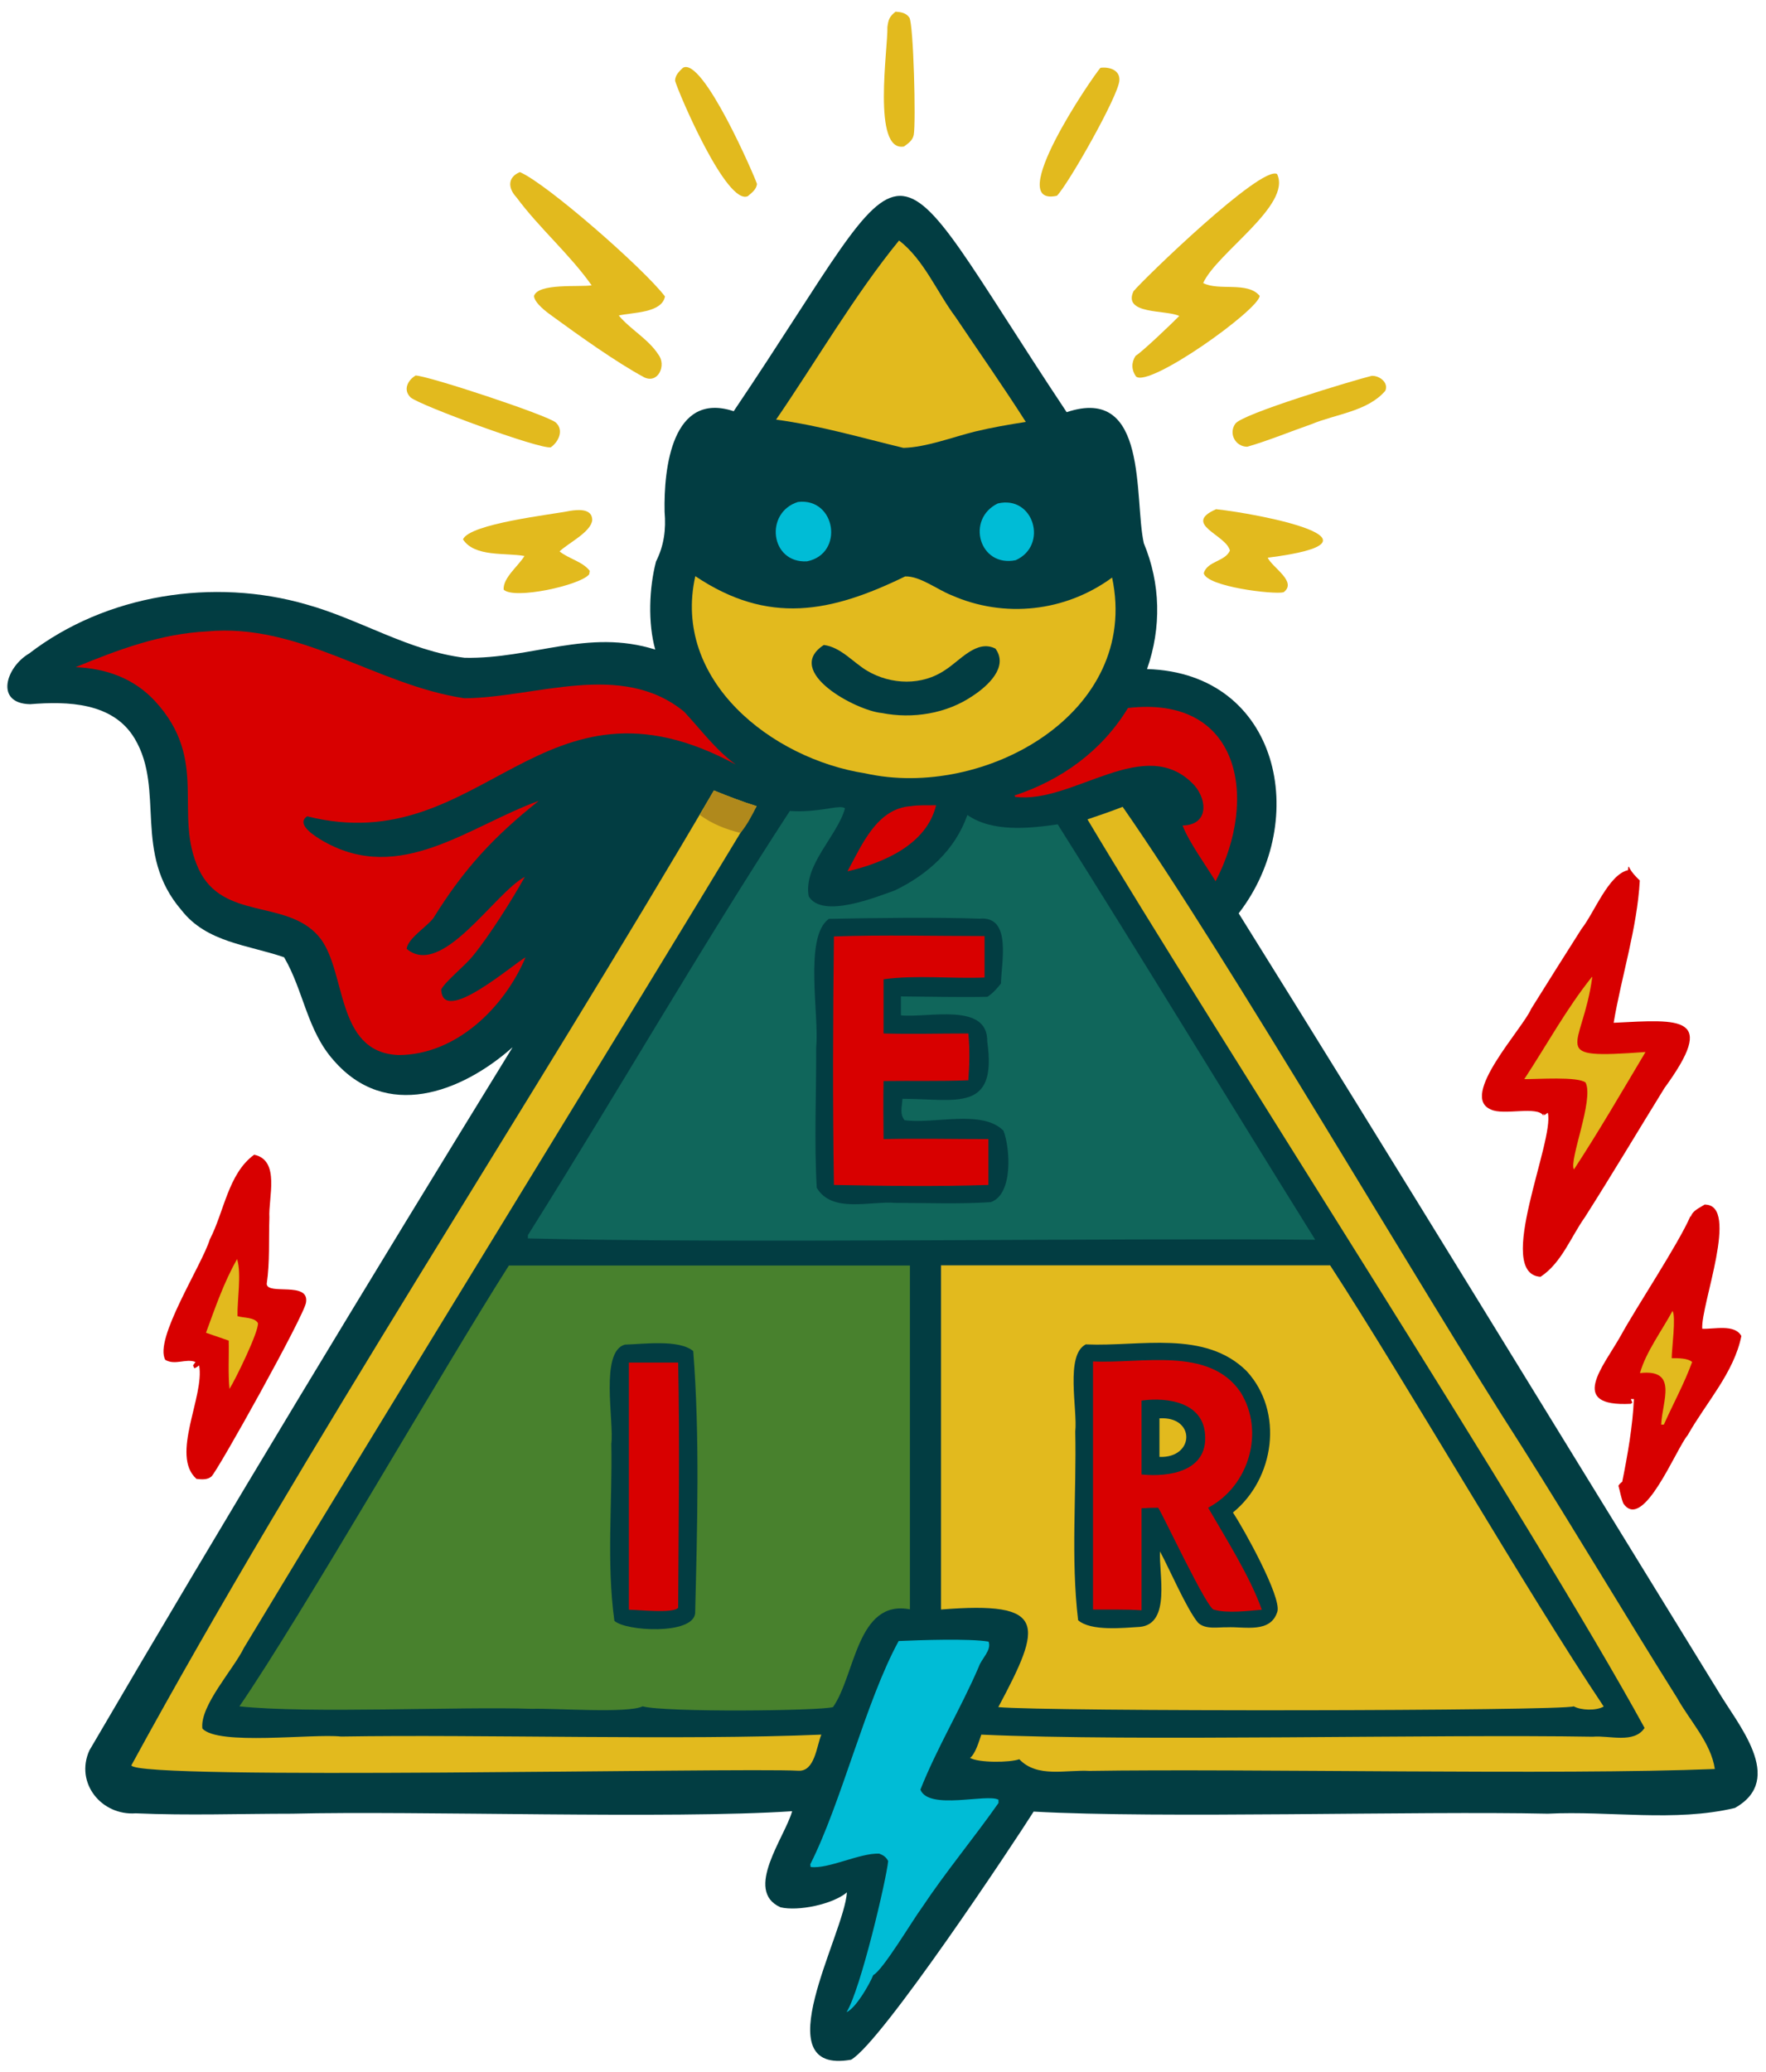 <?xml version="1.0" encoding="UTF-8"?>
<svg id="Layer_1" xmlns="http://www.w3.org/2000/svg" version="1.1" viewBox="0 0 925 1085" width="925" height="1085">
  <!-- Generator: Adobe Illustrator 29.1.0, SVG Export Plug-In . SVG Version: 2.1.0 Build 142)  -->
  <path d="M852.8,453.9h.4c1.4,2.8,3.5,5,5.7,7.1-1.4,25.1-9.5,49.7-13.7,74.5,35.4-1.8,54.4-3.9,26.6,34.2-13.9,22.5-27.4,45.2-41.6,67.5-7.4,10.4-12.3,24.1-23.3,31.3-24.4-1.6,7.6-71.6,3.8-85.9l-1.8,1.3-.5-.9v1.2c-2.8-5.4-21,0-27.5-3.3-16.8-6.9,16.6-42.2,21.1-52.7,8.7-14,17.6-28,26.4-41.9,6.6-8.3,14.1-28.4,24.3-30.7l.2-2.1Z" fill="#d80000"/>
  <path d="M834,511.6c-5.2,38.3-24.6,43,27.9,39.2-12.3,20.6-24.4,41.5-37.5,61.5-2.7-4.9,10.6-36.6,6.1-45.5-4.1-3.3-25.4-1.7-32.1-1.8,11.7-17.8,22.1-36.9,35.4-53.5Z" fill="#e2ba1e"/>
  <path d="M893.1,630.7c18.2.2-2.3,52.5-1.5,65,6.2.3,17-2.6,20.5,3.8-3.9,19.3-18.6,35-28.1,51.9-6,6.9-23.3,50.8-33.7,35.8-1.2-2.9-1.7-6.2-2.6-9.3.5-.9,1.2-1.5,2-2.1,2.8-13.9,5.5-29.2,6.1-43.3h-1.6s.8,1.9.8,1.9l-.8.6c-33.3,1.7-14.4-19.4-5.2-35.8,7.9-14.5,30-47.7,36.4-62.4l.2.2c1.1-3.3,4.5-4.5,7.4-6.4Z" fill="#d80000"/>
  <path d="M876,686.4c2,2.4-.4,20.2-.4,24.7,3,0,8.4-.1,10.7,2-4,11.1-10,22-14.8,32.8h-1.4c.5-12.2,9.1-29.3-11.1-27,3-10.9,11.6-22.4,17-32.5Z" fill="#e2ba1e"/>
  <path d="M272.3,90.1c13.9,5.9,64.7,50.3,76,65.1-1.6,8.8-17.1,8.3-24.2,10,6,7.2,15.7,12.5,20.7,20.4,4.4,5.5,0,15.6-7.5,11.9-14.6-7.9-34.2-21.9-47.9-31.9-2.8-2-9.4-6.8-9.7-10.6,2.1-6.9,23.8-4.6,30.2-5.6-11.6-16.4-27.4-29.9-39.4-46.1-4.5-4.8-4.7-10.5,1.8-13.2Z" fill="#e2ba1e"/>
  <path d="M298.4,267.5c4.3-.7,11.8-1.4,11.8,4.8-.6,6.3-12.7,12.1-17.1,16.4,4.8,3.9,12.1,5.3,15.8,10.2l-.3,1.8c-4.6,5.8-39.5,13.4-44.8,8-.4-6.2,7.8-12.4,10.9-17.6-9.9-1.8-26.1.7-32.2-8.7,3.6-8.3,46.8-13,55.9-14.9Z" fill="#e2ba1e"/>
  <path d="M636.9,266.6c23.3,2.5,96,16.7,27.1,25.4,2.4,5.2,15.7,12.6,8.3,18.1-5,1.3-40.3-2.9-41.8-10,1.9-6.4,11.1-6,13.7-11.8-1.9-8.4-25.2-13.8-7.2-21.7Z" fill="#e2ba1e"/>
  <path d="M217.7,196.6c7.1.3,68.8,20.7,73.4,24.6,4.4,4,1.5,10.1-2.6,13-6,1.1-68.9-22.1-73.4-26.1-4.1-3.9-1.6-9,2.6-11.5Z" fill="#e2ba1e"/>
  <path d="M718.4,196.8c4-.3,9.1,3.5,7.2,7.8-9.2,10.8-26,12.2-38.7,17.5-11.2,3.9-22.2,8.5-33.6,11.8-6.2,0-9.9-6.9-6.3-12,3.3-5.2,62.4-22.9,71.4-25.1Z" fill="#e2ba1e"/>
  <path d="M576.4,35.5c4.5-.6,10.3,1.1,9.9,6.6-.3,7.8-26.7,54.3-32.7,60.4-28.1,6.2,18.1-61.6,22.8-67Z" fill="#e2ba1e"/>
  <path d="M357.7,35.5c10.4-6.1,37.6,57,38.8,60.8-.3,2.9-2.7,4.6-4.8,6.4-11.1,5.1-36.3-54-38.1-60.4,0-2.9,2.1-4.9,4.1-6.8Z" fill="#e2ba1e"/>
  <path d="M469,6.1c2.8.2,5.6.6,7.3,3.1,2.2,3.3,3.5,55.2,2.3,61.4-.6,3-2.8,4.4-5.1,6.1-16.9,3.1-8.3-52-8.7-62.5.5-3.9,1.1-5.6,4.3-8.1Z" fill="#e2ba1e"/>
  <path d="M384.3,215.3c100.7-149.3,73.2-151.5,174.4.5,43-14.4,35.2,45,40.4,68.6,8.8,21.1,9.3,44.2,1.7,65.9,69.6,2.1,85.7,79.2,48,127.9,77.6,124.3,174.5,282.8,250.8,406.7,10.4,17.8,36,46.6,9.1,61.7-31.5,7.5-65.7,1.4-98,3-68.2-1.5-203,2.6-269.3-1.1-9.9,15.7-79.6,120.8-95.6,129.9-46.2,8.2-3.6-65.5-2.2-87.6-7.5,6.3-25.6,10-34.8,7.8-19.4-8.7,2.4-36.8,6.1-50.3-63.1,4.2-196.7-.3-261.8,1.3-27.2,0-54.8,1-82-.2-18,1.3-31.9-15.9-24.3-32.9,72.1-123.3,146.8-246.4,221.7-368.2-27.1,24-66.4,38.5-93.8,6.8-13.9-15.6-15.7-36.5-25.9-53.9-18.9-6.5-40.5-7.7-53.7-24.6-25.8-29.9-8.5-62.9-24.5-89.8-11.3-19.1-35.2-19.7-54.8-18.1-18.8-.4-12.6-19.5-.6-26.5,40.4-31.1,96.8-39.8,145.4-25.7,28,7.8,53.7,24.4,82.8,27.9,35.4.7,64.5-15.4,99.8-4.3-3.9-13.9-3.2-32.3.4-46.1,4.2-8.3,5.3-16.8,4.5-26-.5-22.7,3.9-63.4,36.2-52.7Z" fill="#023d42"/>
  <path d="M266.5,662.6h210.1c0,0,0,180,0,180-27.8-5.3-28.6,34.6-40.3,51.2-7,2-88.3,2.8-99.7-.4-7.5,3.8-46.5.9-58,1.3-37.5-1.3-117.1,2.6-153.2-1.3,32.8-47.8,106.3-176.1,141.2-230.9Z" fill="#48812d"/>
  <path d="M327.3,704c9.3-.2,28.3-2.9,35.8,3.4,3.5,44.2,2.1,93.2,1,137.3-1.2,11.4-36.6,9.4-42.3,3.9-4.2-30.5-1-61.9-1.6-92.6,1.5-11.9-6.1-48.3,7.1-52Z" fill="#023d42"/>
  <path d="M329.4,713.4h25.8c.9,42.7.2,85.6,0,128.4-2.6,3.1-21.1,1-25.8,1v-129.4Z" fill="#d80000"/>
  <path d="M492.8,662.5h203.9c40,61.5,102.7,170.4,143.3,231-4,2.3-11.9,2-15.7-.1-6.4,2.5-276.5,2.8-301.4.4,23.2-43.4,25.9-55.6-30-51.1v-180.1Z" fill="#e2ba1e"/>
  <path d="M569.1,703.9c27.9,1.2,62-7.8,83.9,14,19.6,21.3,14.6,56.3-7.2,74,5.5,8.3,25.3,43.8,23.3,51.8-3.5,11.6-17,7.9-26.3,8.3-4.9-.1-11.4,1.3-15.3-2.4-5.9-7.1-14.8-27.8-19.9-37.3-.7,11.3,5.9,38-10.6,39.5-8.6.5-25.6,2.4-32.3-3.5-3.9-32.6-.8-66-1.5-98.8,1.3-11.4-5.5-40.4,5.7-45.7Z" fill="#023d42"/>
  <path d="M572.5,712.8c25.1,1.3,60.8-8,77.2,16,13,20.7,4.5,49.3-16.9,60.6,9.1,15.7,22.3,36.7,28.1,53.4-6.9.6-18.3,2-24.9,0-3.1,1.2-27.4-51-29.4-53.4-2.9,0-5.8.1-8.7.3v53.4c-8.4-.6-17-.3-25.4-.4v-129.8Z" fill="#d80000"/>
  <path d="M598,733.3c13.7-1.9,32.2,1,33.2,17.9,1.4,19-18.5,22.3-33.3,20.8,0-12.9,0-25.8,0-38.7Z" fill="#023d42"/>
  <path d="M607.3,742.6c19-1.2,18.5,20.9,0,20.2v-20.2Z" fill="#e2ba1e"/>
  <path d="M437.3,422.8c1.8-.1,3.7-.6,5.3.4-3.9,14.4-22,29.8-19,46.1,7.1,11.9,35.5.3,45.1-3.1,17.2-8.3,31.6-21.2,38-39.5,13,9.1,32.4,7.1,47.3,4.9,44.9,71.2,90.3,146,134.9,217.5-104.5-1-308.6,2-412.4-.7v-1.7c46.3-73.6,89.7-149.2,137.2-222.1,8.2.6,15.5-.5,23.6-1.8Z" fill="#10665b"/>
  <path d="M434.1,481.1c20.8-.5,58.6-.9,79-.1,17.1-1.6,11.3,23.4,11.2,33.9-2.2,2.8-4.1,5-7.1,7-15.1.3-30.2-.1-45.3-.2v9.9c13.9,1.5,45.6-7.1,45.2,13.7,5.4,37.5-16.5,30-44.4,30-.2,4-1.6,7.9,1.1,11.2,15.1,2.2,40.6-5.8,51.8,5.5,3.5,9,5.2,33.2-6.6,37.4-16.5,1.1-33.5.4-50,.4-13.1-1.1-33.2,5.6-41.2-7.9-1.4-24.3-.2-49.3-.3-73.7,1.7-16.4-6.5-57.5,6.5-67Z" fill="#023d42"/>
  <path d="M436.8,490.3c26.2-.9,52.6-.2,78.9-.2v21.7c-17.4.7-35.6-1.4-52.9.9v28.4c14.7.4,29.6,0,44.4,0,.8,8.1.6,16.3,0,24.5-14.7.6-29.6.2-44.4.4-.2,7.1-.1,23.2,0,30.4,18.3-.4,36.6,0,54.9,0v24c-26.9.9-54.1.5-80.9,0-.7-43.3-.5-86.8,0-130.2Z" fill="#d80000"/>
  <path d="M108.3,330.6c48.9-4.6,88.6,28.1,135,35,37.3-.3,82.1-19.9,115,7,8.8,9.4,16.5,20,27.1,27.7-102.5-55.5-132,50.3-224.5,27.1-6.5,4.3,5,11,8.6,13.1,40.2,22.8,76-7.9,112.7-21.2-23.4,18.6-39.1,35.4-55.2,61.4-3.5,4.6-13.4,10.6-14,16.1,18.5,15.6,46.1-29.4,61.9-37.7-6.8,12.2-18.6,30.9-27.3,41.5-4.2,5.2-13.9,12.8-16.5,17.4.5,19.3,37.4-13,44.2-16.8-11.2,26.4-36.4,51.1-66.5,51.2-33.8-1.3-26.9-45-42-62.3-16.9-19.4-50.1-8.1-62.7-35-13.5-28.9,5.7-57-22.9-88-11.1-12-25.6-17.1-41.6-17.8,22.2-9.1,44.5-17.5,68.8-18.7Z" fill="#d80000"/>
  <path d="M374,413.9c7.4,3,14.7,5.8,22.3,8.2-73.9,122.3-194.2,317.3-268.5,440.6-5.6,11.5-23.2,30.4-21.8,42.3,8.1,9.1,57.7,2.6,72.6,4.2,73.9-1.2,178.4,2.1,251.6-1-2.5,6-3.4,19.4-12,18.9-32.6-1.7-346.5,5.2-349.4-2.8,91.2-167.2,208.7-345.7,305.1-510.4Z" fill="#e2ba1e"/>
  <path d="M374,413.9c7.4,3,14.7,5.8,22.3,8.2-2.2,4.5-5.2,10.2-8.5,14-7.6-1.9-14.9-4.7-21.2-9.4,2.4-4.3,4.8-8.6,7.3-12.8Z" fill="#b0891c"/>
  <path d="M588,422.4c56.7,81.4,154,249.3,209.4,335.4,27.5,43.5,53.7,87.7,81.1,131.3,6.6,11.9,17.7,23.4,19.7,37.1-81.4,3.3-244.5-.3-327.6,1-12.2-.7-27.3,3.8-36.7-6.1-5.1,1.8-21.2,1.9-25.8-.7,2.9-2.3,4.7-8.8,5.9-12.2,80,3.7,238-.3,320.3,1.1,8.5-.8,21.6,3.8,27.1-4.6-57.1-104.4-228.3-369.2-291.8-475.7,6.2-2.1,12.4-4.2,18.5-6.6Z" fill="#e2ba1e"/>
  <path d="M364.1,301.6c38.4,25.8,71.2,19.1,110,.2,7.7-.3,17,7,24.2,9.8,27.8,12.3,59.8,8.7,84.2-9.2,15.1,71.2-67.4,116.4-129.3,102.5-49-7.6-101.3-48.7-89-103.3Z" fill="#e2ba1e"/>
  <path d="M431.5,337.7c8.9,1.1,15.3,9.1,22.7,13.5,12.5,7.4,28.9,7.9,41-.5,7.6-4.8,16.4-16.1,26.2-11.1,7,9.6-4.1,19.6-11.7,24.6-13.8,9.5-31.7,12.3-47.9,9.1-13.3-1.2-51.7-21.7-30.3-35.6Z" fill="#023d42"/>
  <path d="M470.6,859.2c11.1-.5,37.2-1.4,47.2.3,1.7,4.5-3.7,8.9-5.1,13.1-9.3,21.7-22,42.6-30.6,64.4,4.3,11,35,1.9,40.9,5.3v1.7c-13,18.5-27.7,36.1-40.2,54.9-4.7,6.3-20.3,32.6-25.4,35.2-2.1,5.1-9.2,17.4-14,19.4,7.3-11.5,21-70,21.8-79.1-1.1-2.2-2.6-3.1-4.7-3.9-10.1-.4-26.7,8.2-35.9,7l-.2-1.4c16.2-31.9,29.1-85.5,46.3-116.9Z" fill="#00bcd6"/>
  <path d="M470.9,125.9c13,10,19.8,27,29.6,40.1,12.3,18.3,25,36.4,36.8,54.9-8.9,1.4-17.7,2.9-26.4,5-11.8,2.9-25.7,8.3-37.7,8.6-22.4-5.4-43.8-11.7-66.7-14.8,21-30.6,41.2-65.4,64.5-93.9Z" fill="#e2ba1e"/>
  <path d="M590.7,370.7c59.1-6.9,68.6,47.4,46,90.7-5.1-8.3-14-20.6-17.3-29.2,13.2-.2,13.3-12.5,6.4-20.8-25.7-28.1-63.6,9.8-94.1,5.8l-.3-.7c24.6-8.1,45.8-23.4,59.4-45.8Z" fill="#d80000"/>
  <path d="M477,422.1c4.3-.7,9-.4,13.3-.5-4.9,20.6-27.7,30.3-46.4,34.6,7.5-13.7,15.3-32.8,33-34.1Z" fill="#d80000"/>
  <path d="M418,262.8c19.9-2.3,24.3,27.2,4.7,31.1-19.3,1.1-22.4-25.6-4.7-31.1Z" fill="#00bcd6"/>
  <path d="M522.6,263.6c18.9-4.5,26.6,22,9.4,29.7-19.1,3.9-26.2-21.5-9.4-29.7Z" fill="#00bcd6"/>
  <path d="M133.2,604.6c13.7,2.9,7.3,22.7,7.9,32.8-.4,11.6.3,23.4-1.4,34.8.3,6.1,22.4-1.5,20.6,9.7-.6,6.3-46.6,88.8-49.6,91.2-2.2,1.8-5.2,1.5-7.8,1.2-13.8-12.3,4.4-43.4,1.4-59.4-.9.7-1.5,1.1-2.5,1.5l-.7-1.5,1.3-1.8c-5-2-10.6,1.9-15.8-1.1-6.2-10.7,19.2-49.6,23.3-63.1,7.5-14.4,9.6-34.4,23.2-44.3Z" fill="#d80000"/>
  <path d="M124.2,659.3c2.4,7.7,0,21.3.2,29.8,3.3,1,8.8.5,10.7,3.6.6,4.3-11.9,29.8-14.9,34.5-.8-8.3-.2-16.9-.4-25.3l-11.9-4.1c4.8-13.1,9.4-26.5,16.3-38.6Z" fill="#e2ba1e"/>
  <path d="M617.6,165.4c-7-3.3-29.6-.6-23.9-12.9,5.4-6.5,66.8-66,75.2-61.4,7.9,16.3-31.6,41.3-38.7,57.1,8.3,4.3,23.2-1,29.6,6.7-.4,7.3-58,48.4-64.8,42.2-2.4-3.4-2.5-7.3-.2-10.8,3.3-1.9,19.5-17.4,22.9-20.9Z" fill="#e2ba1e"/>
</svg>